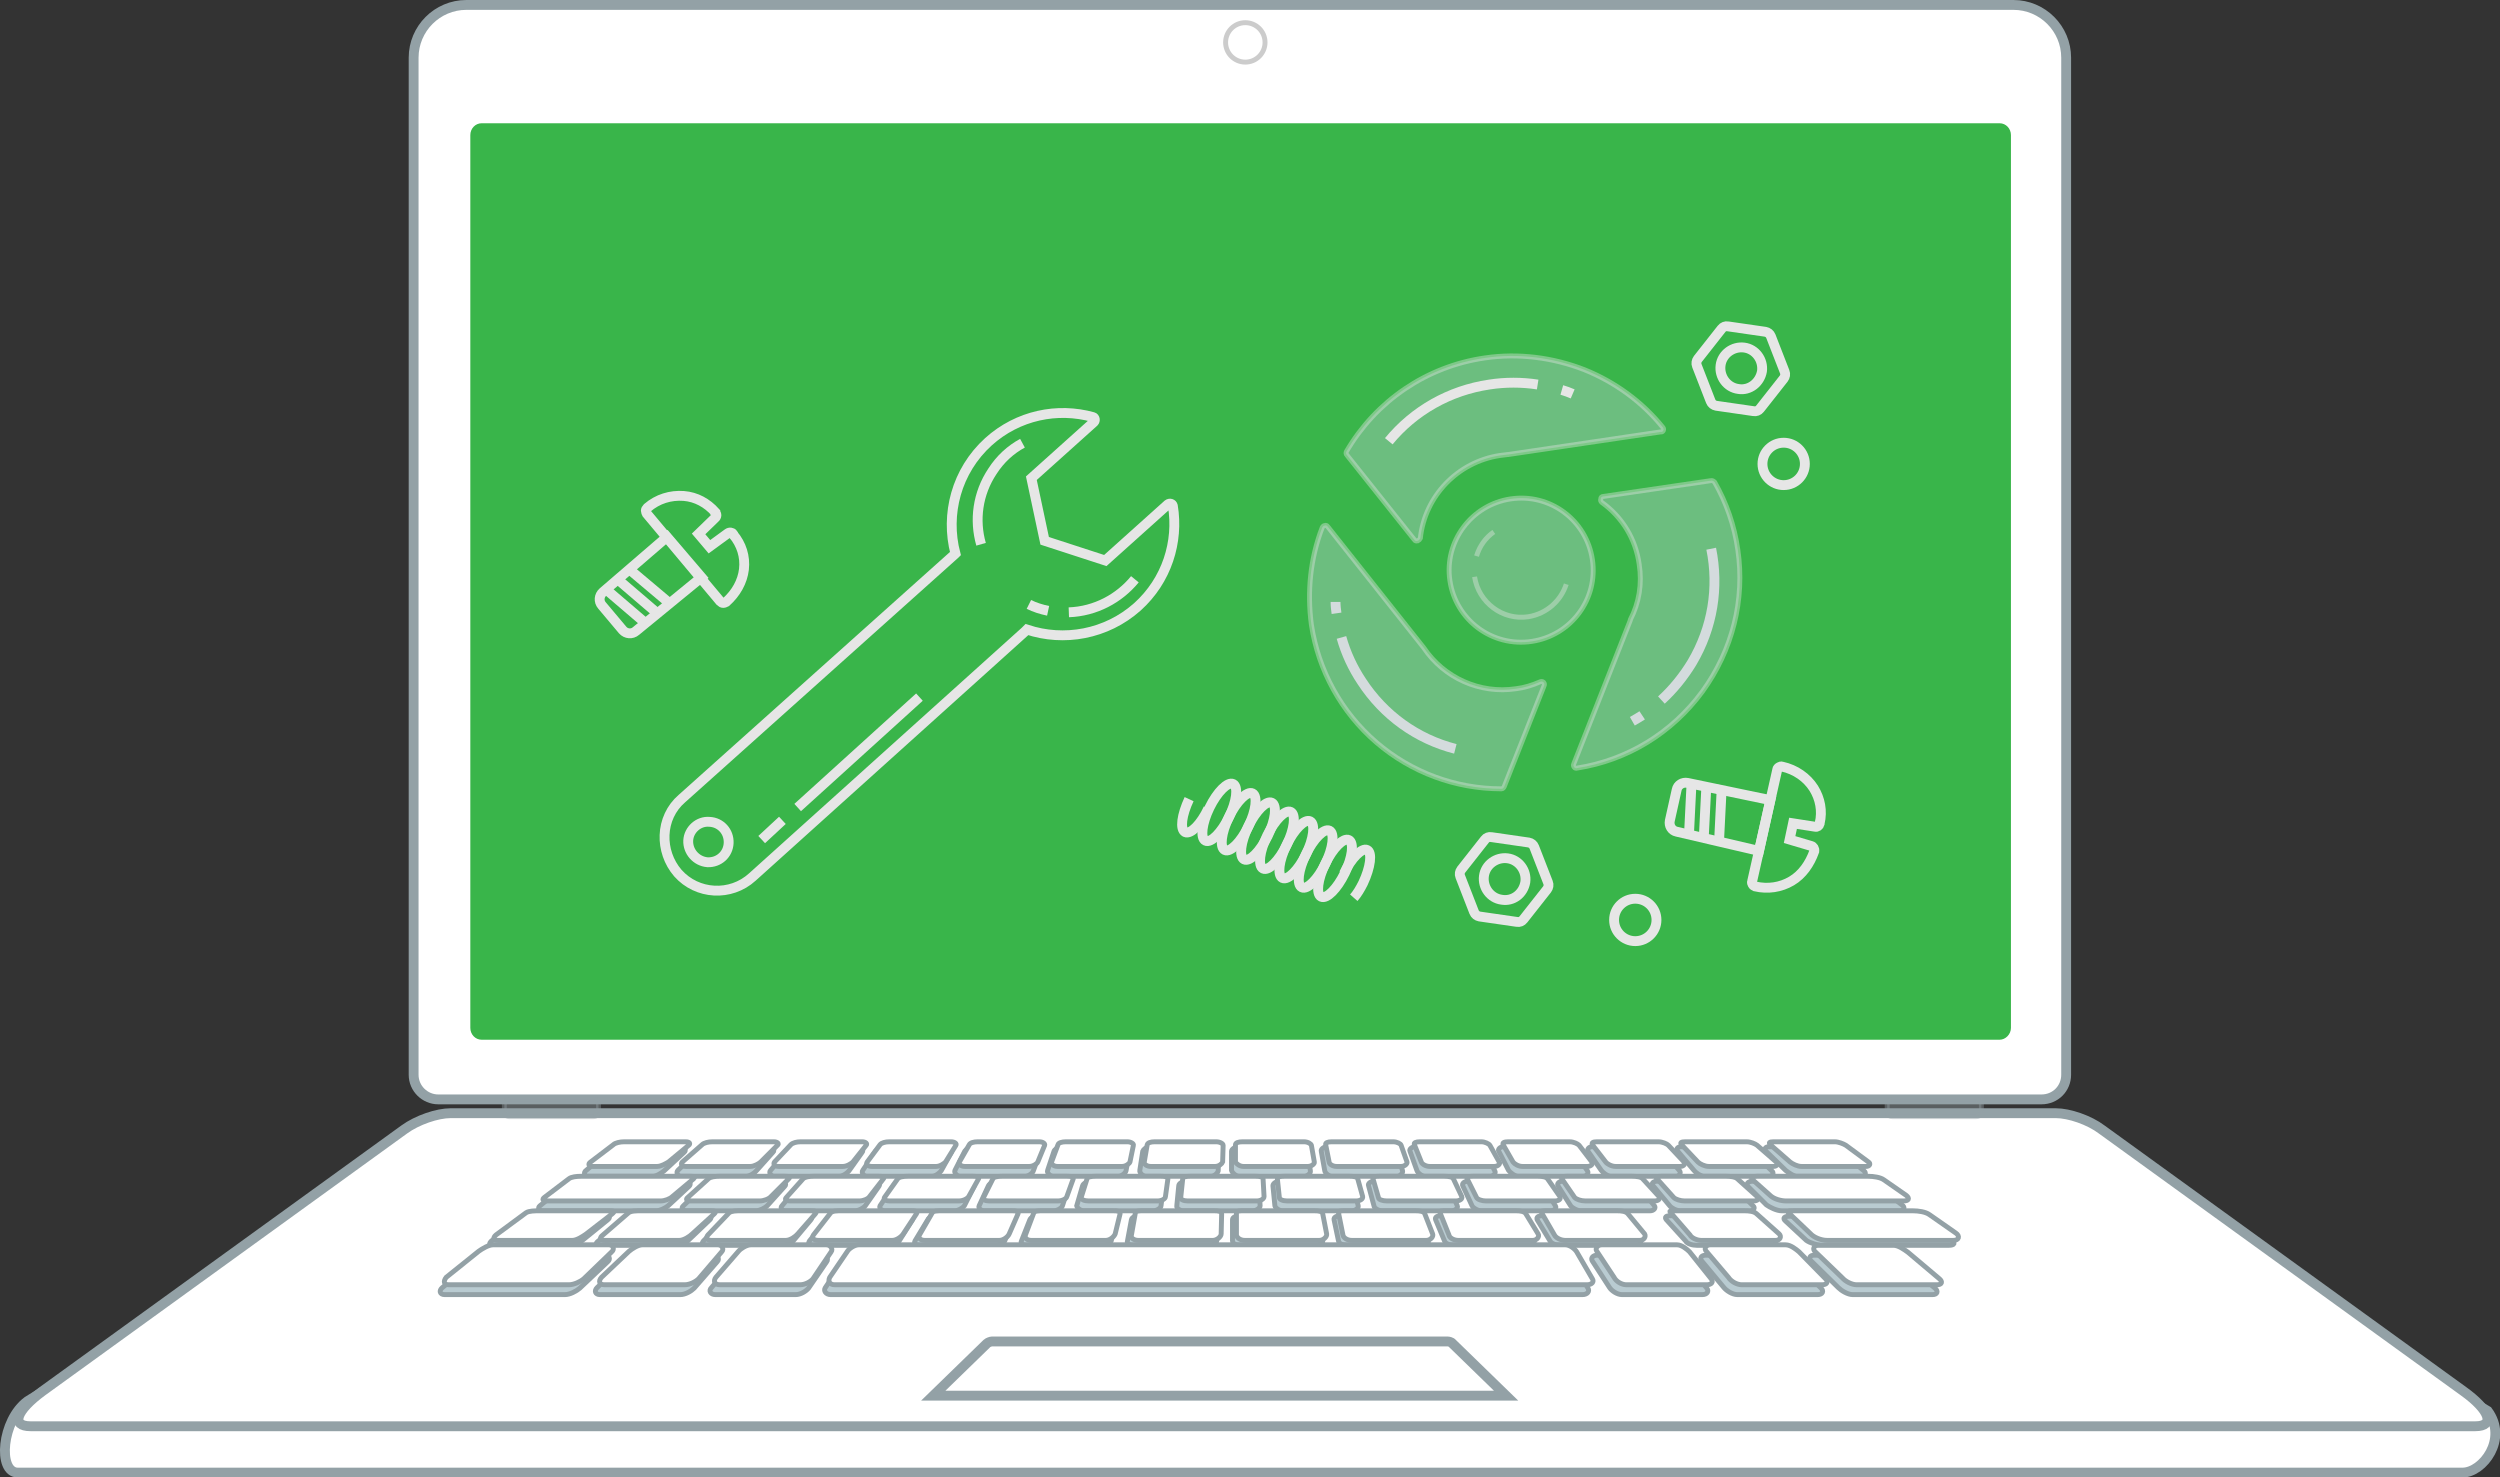 <?xml version="1.0" encoding="utf-8"?>
<!-- Generator: Adobe Illustrator 18.1.1, SVG Export Plug-In . SVG Version: 6.00 Build 0)  -->
<svg version="1.1" id="Слой_1" xmlns="http://www.w3.org/2000/svg" xmlns:xlink="http://www.w3.org/1999/xlink" x="0px" y="0px"
	 viewBox="0 0 507.1 299.6" enable-background="new 0 0 507.1 299.6" xml:space="preserve">
<rect x="0" y="0" width="507.1" height="299.6" fill="#333333" stroke="none"/>
<g>
	<path fill="#FFFFFF" stroke="#93A1A6" stroke-width="2" stroke-miterlimit="10" d="M88.9,223h325.2c2.8,0,5-2.2,5-5V11.7
		c0-5.9-4.8-10.7-10.7-10.7H94.6c-5.9,0-10.7,4.8-10.7,10.7V218C83.9,220.8,86.2,223,88.9,223z"/>
	<path fill="#FFFFFF" stroke="#93A1A6" stroke-width="2" stroke-miterlimit="10" d="M88.8,235.2h325.6c2.7,0,6.8,1.4,9.3,3.3
		l80.9,47.7c4.2,5.7-1,12.5-5.1,12.5H3.6c-4.1,0-3.3-10.6,2-14.5l73.9-45.7C82,236.6,86.1,235.2,88.8,235.2z"/>
	<path fill="#FFFFFF" stroke="#93A1A6" stroke-width="2" stroke-miterlimit="10" d="M91.4,225.8H417c2.7,0,6.8,1.4,9.3,3.3
		l73.4,53.1c5.3,3.8,6.5,7.1,2.4,7.1H6.2c-4.1,0-2.9-3.2,2.4-7.1l73.4-53.1C84.6,227.2,88.7,225.8,91.4,225.8z"/>
	<path fill="#FFFFFF" stroke="#93A1A6" stroke-width="2" stroke-miterlimit="10" d="M189.3,283.1l10.9-10.6c0.2-0.2,0.8-0.4,1-0.4
		h92.4c0.2,0,0.8,0.1,1,0.4l10.9,10.6H189.3z"/>
	<g>
		<path fill="#39B54A" d="M97.7,25h307.9c1.3,0,2.3,1.1,2.3,2.4v181.1c0,1.3-1.1,2.4-2.3,2.4H97.7c-1.3,0-2.3-1.1-2.3-2.4V27.4
			C95.4,26.1,96.4,25,97.7,25z"/>
	</g>
	<g>
		<g>
			<path fill="#B9CBD1" stroke="#93A1A6" stroke-miterlimit="10" d="M119.3,238.6h13.1c0.8,0,1.8-0.7,2.3-1.1l4.1-3.8
				c0.4-0.3,0.2-1.1-0.6-1.1h-12.5c-0.8,0-1.8,0.6-2.2,0.9l-4.6,3.9C118.3,237.8,118.5,238.6,119.3,238.6z"/>
			<path fill="#B9CBD1" stroke="#93A1A6" stroke-miterlimit="10" d="M138.2,238.6h13.1c0.8,0,1.8-0.7,2.1-1.1l3.4-3.8
				c0.4-0.3,0-1.1-0.7-1.1h-12.5c-0.8,0-1.7,0.6-2.1,0.9l-4,3.9C137.1,237.8,137.4,238.6,138.2,238.6z"/>
			<path fill="#B9CBD1" stroke="#93A1A6" stroke-miterlimit="10" d="M157.1,238.6h13.1c0.8,0,1.7-0.7,2-1.1l2.7-3.8
				c0.3-0.3-0.1-1.1-0.8-1.1h-12.5c-0.8,0-1.6,0.6-2,0.9l-3.3,3.9C155.9,237.8,156.3,238.6,157.1,238.6z"/>
			<path fill="#B9CBD1" stroke="#93A1A6" stroke-miterlimit="10" d="M175.9,238.6H189c0.8,0,1.6-0.7,1.9-1.1l2.1-3.8
				c0.2-0.3-0.2-1.1-1-1.1h-12.5c-0.8,0-1.6,0.6-1.9,0.9l-2.6,3.9C174.7,237.8,175.1,238.6,175.9,238.6z"/>
			<path fill="#B9CBD1" stroke="#93A1A6" stroke-miterlimit="10" d="M194.8,238.6h13.1c0.8,0,1.6-0.7,1.7-1.1l1.4-3.8
				c0.1-0.3-0.3-1.1-1.1-1.1h-12.5c-0.8,0-1.5,0.6-1.7,0.9l-2,3.9C193.5,237.8,194,238.6,194.8,238.6z"/>
			<path fill="#B9CBD1" stroke="#93A1A6" stroke-miterlimit="10" d="M213.7,238.6h13.1c0.8,0,1.5-0.7,1.6-1.1l0.7-3.8
				c0.1-0.3-0.5-1.1-1.2-1.1h-12.5c-0.8,0-1.5,0.6-1.6,0.9l-1.3,3.9C212.3,237.8,212.9,238.6,213.7,238.6z"/>
			<path fill="#B9CBD1" stroke="#93A1A6" stroke-miterlimit="10" d="M232.5,238.6h13.1c0.8,0,1.4-0.7,1.5-1.1l0.1-3.8
				c0-0.3-0.6-1.1-1.4-1.1h-12.5c-0.8,0-1.4,0.6-1.5,0.9l-0.6,3.9C231.1,237.8,231.7,238.6,232.5,238.6z"/>
			<path fill="#B9CBD1" stroke="#93A1A6" stroke-miterlimit="10" d="M251.4,238.6h13.1c0.8,0,1.4-0.7,1.3-1.1l-0.6-3.8
				c-0.1-0.3-0.7-1.1-1.5-1.1h-12.5c-0.8,0-1.4,0.6-1.4,0.9l0,3.9C249.9,237.8,250.6,238.6,251.4,238.6z"/>
			<path fill="#B9CBD1" stroke="#93A1A6" stroke-miterlimit="10" d="M270.2,238.6h13.1c0.8,0,1.3-0.7,1.2-1.1l-1.2-3.8
				c-0.1-0.3-0.8-1.1-1.6-1.1h-12.5c-0.8,0-1.3,0.6-1.2,0.9l0.7,3.9C268.7,237.8,269.4,238.6,270.2,238.6z"/>
			<path fill="#B9CBD1" stroke="#93A1A6" stroke-miterlimit="10" d="M289.1,238.6h13.1c0.8,0,1.3-0.7,1-1.1l-1.9-3.8
				c-0.2-0.3-1-1.1-1.7-1.1h-12.5c-0.8,0-1.3,0.6-1.1,0.9l1.4,3.9C287.5,237.8,288.3,238.6,289.1,238.6z"/>
			<path fill="#B9CBD1" stroke="#93A1A6" stroke-miterlimit="10" d="M308,238.6h13.1c0.8,0,1.2-0.7,0.9-1.1l-2.6-3.8
				c-0.3-0.3-1.1-1.1-1.9-1.1h-12.5c-0.8,0-1.2,0.6-1,0.9l2,3.9C306.3,237.8,307.2,238.6,308,238.6z"/>
			<path fill="#B9CBD1" stroke="#93A1A6" stroke-miterlimit="10" d="M326.8,238.6h13.1c0.8,0,1.1-0.7,0.8-1.1l-3.2-3.8
				c-0.3-0.3-1.2-1.1-2-1.1H323c-0.8,0-1.1,0.6-0.9,0.9l2.7,3.9C325.1,237.8,326,238.6,326.8,238.6z"/>
			<path fill="#B9CBD1" stroke="#93A1A6" stroke-miterlimit="10" d="M345.7,238.6h13.1c0.8,0,1.1-0.7,0.6-1.1l-3.9-3.8
				c-0.4-0.3-1.3-1.1-2.1-1.1H341c-0.8,0-1.1,0.6-0.7,0.9l3.3,3.9C343.9,237.8,344.9,238.6,345.7,238.6z"/>
			<path fill="#B9CBD1" stroke="#93A1A6" stroke-miterlimit="10" d="M364.5,238.6h13.1c0.8,0,1-0.7,0.5-1.1l-4.6-3.8
				c-0.5-0.3-1.5-1.1-2.2-1.1h-12.5c-0.8,0-1,0.6-0.6,0.9l4,3.9C362.7,237.8,363.8,238.6,364.5,238.6z"/>
			<path fill="#B9CBD1" stroke="#93A1A6" stroke-miterlimit="10" d="M110.1,245.6h23c0.8,0,1.9-0.6,2.4-1l4.3-4c0.4-0.4,0.2-1-0.6-1
				h-22.3c-0.8,0-1.9,0.5-2.4,0.9l-5,4.1C109,245,109.3,245.6,110.1,245.6z"/>
			<path fill="#B9CBD1" stroke="#93A1A6" stroke-miterlimit="10" d="M139.3,245.6h14c0.8,0,1.9-0.6,2.3-1l3.6-4c0.4-0.4,0-1-0.8-1
				H145c-0.8,0-1.8,0.5-2.2,0.9l-4.2,4.1C138.1,245,138.4,245.6,139.3,245.6z"/>
			<path fill="#B9CBD1" stroke="#93A1A6" stroke-miterlimit="10" d="M159.4,245.6h14c0.8,0,1.8-0.6,2.1-1l2.8-4c0.3-0.4-0.1-1-0.9-1
				h-13.3c-0.8,0-1.7,0.5-2.1,0.9l-3.4,4.1C158.2,245,158.6,245.6,159.4,245.6z"/>
			<path fill="#B9CBD1" stroke="#93A1A6" stroke-miterlimit="10" d="M179.6,245.6h14c0.8,0,1.7-0.6,2-1l2-4c0.2-0.4-0.3-1-1.1-1
				h-13.3c-0.8,0-1.7,0.5-2,0.9l-2.7,4.1C178.3,245,178.7,245.6,179.6,245.6z"/>
			<path fill="#B9CBD1" stroke="#93A1A6" stroke-miterlimit="10" d="M199.7,245.6h14c0.8,0,1.7-0.6,1.8-1l1.3-4c0.1-0.4-0.4-1-1.2-1
				h-13.3c-0.8,0-1.6,0.5-1.8,0.9l-1.9,4.1C198.4,245,198.9,245.6,199.7,245.6z"/>
			<path fill="#B9CBD1" stroke="#93A1A6" stroke-miterlimit="10" d="M219.9,245.6h14c0.8,0,1.6-0.6,1.6-1l0.5-4c0.1-0.4-0.6-1-1.4-1
				h-13.3c-0.8,0-1.6,0.5-1.7,0.9l-1.2,4.1C218.5,245,219.1,245.6,219.9,245.6z"/>
			<path fill="#B9CBD1" stroke="#93A1A6" stroke-miterlimit="10" d="M240.1,245.6h14c0.8,0,1.5-0.6,1.5-1l-0.2-4c0-0.4-0.7-1-1.5-1
				h-13.3c-0.8,0-1.5,0.5-1.5,0.9l-0.4,4.1C238.6,245,239.2,245.6,240.1,245.6z"/>
			<path fill="#B9CBD1" stroke="#93A1A6" stroke-miterlimit="10" d="M260.2,245.6h14c0.8,0,1.4-0.6,1.3-1l-1-4c-0.1-0.4-0.8-1-1.6-1
				h-13.3c-0.8,0-1.4,0.5-1.4,0.9l0.4,4.1C258.7,245,259.4,245.6,260.2,245.6z"/>
			<path fill="#B9CBD1" stroke="#93A1A6" stroke-miterlimit="10" d="M280.4,245.6h14c0.8,0,1.4-0.6,1.2-1l-1.7-4c-0.2-0.4-1-1-1.8-1
				h-13.3c-0.8,0-1.4,0.5-1.2,0.9l1.1,4.1C278.7,245,279.5,245.6,280.4,245.6z"/>
			<path fill="#B9CBD1" stroke="#93A1A6" stroke-miterlimit="10" d="M300.5,245.6h14c0.8,0,1.3-0.6,1-1l-2.5-4c-0.3-0.4-1.1-1-1.9-1
				h-13.3c-0.8,0-1.3,0.5-1.1,0.9l1.9,4.1C298.8,245,299.7,245.6,300.5,245.6z"/>
			<path fill="#B9CBD1" stroke="#93A1A6" stroke-miterlimit="10" d="M320.7,245.6h14c0.8,0,1.2-0.6,0.9-1l-3.3-4
				c-0.3-0.4-1.3-1-2.1-1H317c-0.8,0-1.2,0.5-1,0.9l2.6,4.1C318.9,245,319.9,245.6,320.7,245.6z"/>
			<path fill="#B9CBD1" stroke="#93A1A6" stroke-miterlimit="10" d="M340.9,245.6h14c0.8,0,1.2-0.6,0.7-1l-4-4c-0.4-0.4-1.4-1-2.2-1
				h-13.3c-0.8,0-1.2,0.5-0.8,0.9l3.4,4.1C339,245,340,245.6,340.9,245.6z"/>
			<path fill="#B9CBD1" stroke="#93A1A6" stroke-miterlimit="10" d="M361.4,245.6h23.8c1.1,0,1.3-0.7,0.6-1.2l-4.6-3.6
				c-0.7-0.5-2.1-1.2-3.1-1.2h-22.6c-1,0-1.4,0.6-0.9,1.1l3.7,3.7C359,244.9,360.4,245.6,361.4,245.6z"/>
			<path fill="#B9CBD1" stroke="#93A1A6" stroke-miterlimit="10" d="M369.7,252.6h25.6c1.2,0,1.4-0.5,0.5-1.1l-5.3-3.8
				c-0.8-0.6-2.3-1-3.4-1H363c-1.1,0-1.5,0.4-0.8,1l4.2,3.9C367.1,252.1,368.6,252.6,369.7,252.6z"/>
			<path fill="#B9CBD1" stroke="#93A1A6" stroke-miterlimit="10" d="M100.1,252.6h15.1c0.9,0,2.1-0.4,2.8-0.9l5.3-4.3
				c0.6-0.5,0.3-0.8-0.6-0.8h-14.2c-0.9,0-2.1,0.3-2.7,0.8l-6.1,4.3C99.1,252.3,99.2,252.6,100.1,252.6z"/>
			<path fill="#B9CBD1" stroke="#93A1A6" stroke-miterlimit="10" d="M121.8,252.6h15.1c0.9,0,2.1-0.4,2.6-0.9l4.5-4.3
				c0.5-0.5,0.1-0.8-0.7-0.8h-14.2c-0.9,0-2,0.3-2.5,0.8l-5.2,4.3C120.6,252.3,120.9,252.6,121.8,252.6z"/>
			<path fill="#B9CBD1" stroke="#93A1A6" stroke-miterlimit="10" d="M143.4,252.6h15.1c0.9,0,2-0.4,2.4-0.9l3.6-4.3
				c0.4-0.5,0-0.8-0.9-0.8h-14.2c-0.9,0-1.9,0.3-2.4,0.8l-4.3,4.3C142.2,252.3,142.5,252.6,143.4,252.6z"/>
			<path fill="#B9CBD1" stroke="#93A1A6" stroke-miterlimit="10" d="M165.1,252.6h15.1c0.9,0,1.9-0.4,2.2-0.9l2.7-4.3
				c0.3-0.5-0.2-0.8-1-0.8h-14.2c-0.9,0-1.8,0.3-2.2,0.8l-3.5,4.3C163.8,252.3,164.2,252.6,165.1,252.6z"/>
			<path fill="#B9CBD1" stroke="#93A1A6" stroke-miterlimit="10" d="M186.7,252.6h15.1c0.9,0,1.8-0.4,2-0.9l1.8-4.3
				c0.2-0.5-0.4-0.8-1.2-0.8h-14.2c-0.9,0-1.8,0.3-2,0.8l-2.6,4.3C185.3,252.3,185.8,252.6,186.7,252.6z"/>
			<path fill="#B9CBD1" stroke="#93A1A6" stroke-miterlimit="10" d="M208.4,252.6h15.1c0.9,0,1.7-0.4,1.9-0.9l1-4.3
				c0.1-0.5-0.5-0.8-1.4-0.8h-14.2c-0.9,0-1.7,0.3-1.9,0.8l-1.7,4.3C206.9,252.3,207.5,252.6,208.4,252.6z"/>
			<path fill="#B9CBD1" stroke="#93A1A6" stroke-miterlimit="10" d="M230,252.6h15.1c0.9,0,1.7-0.4,1.7-0.9l0.1-4.3
				c0-0.5-0.7-0.8-1.5-0.8h-14.2c-0.9,0-1.6,0.3-1.7,0.8l-0.8,4.3C228.5,252.3,229.1,252.6,230,252.6z"/>
			<path fill="#B9CBD1" stroke="#93A1A6" stroke-miterlimit="10" d="M251.7,252.6h15.1c0.9,0,1.6-0.4,1.5-0.9l-0.8-4.3
				c-0.1-0.5-0.8-0.8-1.7-0.8h-14.2c-0.9,0-1.6,0.3-1.6,0.8l0,4.3C250,252.3,250.8,252.6,251.7,252.6z"/>
			<path fill="#B9CBD1" stroke="#93A1A6" stroke-miterlimit="10" d="M273.3,252.6h15.1c0.9,0,1.5-0.4,1.3-0.9l-1.6-4.3
				c-0.2-0.5-1-0.8-1.9-0.8H272c-0.9,0-1.5,0.3-1.4,0.8l0.9,4.3C271.6,252.3,272.4,252.6,273.3,252.6z"/>
			<path fill="#B9CBD1" stroke="#93A1A6" stroke-miterlimit="10" d="M295,252.6H310c0.9,0,1.4-0.4,1.1-0.9l-2.5-4.3
				c-0.3-0.5-1.2-0.8-2-0.8h-14.2c-0.9,0-1.4,0.3-1.2,0.8l1.8,4.3C293.2,252.3,294.1,252.6,295,252.6z"/>
			<path fill="#B9CBD1" stroke="#93A1A6" stroke-miterlimit="10" d="M316.6,252.6h15.1c0.9,0,1.3-0.4,1-0.9l-3.4-4.3
				c-0.4-0.5-1.3-0.8-2.2-0.8h-14.2c-0.9,0-1.3,0.3-1.1,0.8l2.6,4.3C314.7,252.3,315.7,252.6,316.6,252.6z"/>
			<path fill="#B9CBD1" stroke="#93A1A6" stroke-miterlimit="10" d="M344.2,252.6h15.1c0.9,0,1.2-0.4,0.7-0.9l-4.6-4.3
				c-0.5-0.5-1.6-0.8-2.4-0.8h-14.2c-0.9,0-1.2,0.3-0.8,0.8l3.9,4.3C342.2,252.3,343.3,252.6,344.2,252.6z"/>
			<path fill="#B9CBD1" stroke="#93A1A6" stroke-miterlimit="10" d="M90.2,262.6h24.4c1,0,2.3-0.7,3-1.3l5.7-5.4
				c0.6-0.5,0.3-1.3-0.6-1.3H99.2c-0.9,0-2.2,0.6-2.9,1.2l-6.6,5.4C89,261.8,89.2,262.6,90.2,262.6z"/>
			<path fill="#B9CBD1" stroke="#93A1A6" stroke-miterlimit="10" d="M121.7,262.6H138c1,0,2.2-0.7,2.8-1.3l4.7-5.4
				c0.5-0.5,0.1-1.3-0.8-1.3h-15.3c-0.9,0-2.1,0.6-2.7,1.2l-5.6,5.4C120.5,261.8,120.7,262.6,121.7,262.6z"/>
			<path fill="#B9CBD1" stroke="#93A1A6" stroke-miterlimit="10" d="M145.1,262.6h16.3c1,0,2.1-0.7,2.6-1.3l3.7-5.4
				c0.4-0.5-0.1-1.3-1-1.3h-15.3c-0.9,0-2.1,0.6-2.5,1.2l-4.6,5.4C143.7,261.8,144.1,262.6,145.1,262.6z"/>
			<path fill="#B9CBD1" stroke="#93A1A6" stroke-miterlimit="10" d="M168.5,262.6H321c1,0,1.5-0.7,1.1-1.3l-3.2-5.4
				c-0.3-0.5-1.3-1.3-2.3-1.3H173.3c-0.9,0-2,0.6-2.3,1.2l-3.6,5.4C167,261.8,167.5,262.6,168.5,262.6z"/>
			<path fill="#B9CBD1" stroke="#93A1A6" stroke-miterlimit="10" d="M329,262.6h16.3c1,0,1.4-0.7,0.9-1.3l-4.4-5.4
				c-0.5-0.5-1.6-1.3-2.5-1.3H324c-0.9,0-1.4,0.6-1,1.2l3.5,5.4C326.9,261.8,328,262.6,329,262.6z"/>
			<path fill="#B9CBD1" stroke="#93A1A6" stroke-miterlimit="10" d="M352.4,262.6h16.3c1,0,1.3-0.7,0.7-1.3l-5.4-5.4
				c-0.6-0.5-1.7-1.3-2.7-1.3H346c-0.9,0-1.3,0.6-0.8,1.2l4.5,5.4C350.2,261.8,351.4,262.6,352.4,262.6z"/>
			<path fill="#B9CBD1" stroke="#93A1A6" stroke-miterlimit="10" d="M375.8,262.6H392c1,0,1.2-0.7,0.5-1.3l-6.4-5.4
				c-0.7-0.5-1.9-1.3-2.9-1.3H368c-0.9,0-1.2,0.6-0.6,1.2l5.5,5.4C373.5,261.8,374.8,262.6,375.8,262.6z"/>
		</g>
		<g>
			<path fill="#FFFFFF" stroke="#93A1A6" stroke-miterlimit="10" d="M120.2,236.6h13.1c0.8,0,1.8-0.6,2.3-0.9l4.1-3.4
				c0.4-0.3,0.2-0.7-0.6-0.7h-12.5c-0.8,0-1.8,0.2-2.2,0.6l-4.6,3.5C119.2,236.1,119.4,236.6,120.2,236.6z"/>
			<path fill="#FFFFFF" stroke="#93A1A6" stroke-miterlimit="10" d="M139.1,236.6h13.1c0.8,0,1.8-0.6,2.1-0.9l3.4-3.4
				c0.4-0.3,0-0.7-0.7-0.7h-12.5c-0.8,0-1.7,0.2-2.1,0.6l-4,3.5C138,236.1,138.3,236.6,139.1,236.6z"/>
			<path fill="#FFFFFF" stroke="#93A1A6" stroke-miterlimit="10" d="M157.9,236.6h13.1c0.8,0,1.7-0.6,2-0.9l2.7-3.4
				c0.3-0.3-0.1-0.7-0.8-0.7h-12.5c-0.8,0-1.6,0.2-2,0.6l-3.3,3.5C156.8,236.1,157.1,236.6,157.9,236.6z"/>
			<path fill="#FFFFFF" stroke="#93A1A6" stroke-miterlimit="10" d="M176.8,236.6h13.1c0.8,0,1.6-0.6,1.9-0.9l2.1-3.4
				c0.2-0.3-0.2-0.7-1-0.7h-12.5c-0.8,0-1.6,0.2-1.9,0.6l-2.6,3.5C175.6,236.1,176,236.6,176.8,236.6z"/>
			<path fill="#FFFFFF" stroke="#93A1A6" stroke-miterlimit="10" d="M195.7,236.6h13.1c0.8,0,1.6-0.6,1.7-0.9l1.4-3.4
				c0.1-0.3-0.3-0.7-1.1-0.7h-12.5c-0.8,0-1.5,0.2-1.7,0.6l-2,3.5C194.4,236.1,194.9,236.6,195.7,236.6z"/>
			<path fill="#FFFFFF" stroke="#93A1A6" stroke-miterlimit="10" d="M214.5,236.6h13.1c0.8,0,1.5-0.6,1.6-0.9l0.7-3.4
				c0.1-0.3-0.5-0.7-1.2-0.7h-12.5c-0.8,0-1.5,0.2-1.6,0.6l-1.3,3.5C213.2,236.1,213.7,236.6,214.5,236.6z"/>
			<path fill="#FFFFFF" stroke="#93A1A6" stroke-miterlimit="10" d="M233.4,236.6h13.1c0.8,0,1.4-0.6,1.5-0.9l0.1-3.4
				c0-0.3-0.6-0.7-1.4-0.7h-12.5c-0.8,0-1.4,0.2-1.5,0.6l-0.6,3.5C232,236.1,232.6,236.6,233.4,236.6z"/>
			<path fill="#FFFFFF" stroke="#93A1A6" stroke-miterlimit="10" d="M252.2,236.6h13.1c0.8,0,1.4-0.6,1.3-0.9l-0.6-3.4
				c-0.1-0.3-0.7-0.7-1.5-0.7h-12.5c-0.8,0-1.4,0.2-1.4,0.6l0,3.5C250.8,236.1,251.5,236.6,252.2,236.6z"/>
			<path fill="#FFFFFF" stroke="#93A1A6" stroke-miterlimit="10" d="M271.1,236.6h13.1c0.8,0,1.3-0.6,1.2-0.9l-1.2-3.4
				c-0.1-0.3-0.8-0.7-1.6-0.7h-12.5c-0.8,0-1.3,0.2-1.2,0.6l0.7,3.5C269.6,236.1,270.3,236.6,271.1,236.6z"/>
			<path fill="#FFFFFF" stroke="#93A1A6" stroke-miterlimit="10" d="M290,236.6h13.1c0.8,0,1.3-0.6,1-0.9l-1.9-3.4
				c-0.2-0.3-1-0.7-1.7-0.7H288c-0.8,0-1.3,0.2-1.1,0.6l1.4,3.5C288.4,236.1,289.2,236.6,290,236.6z"/>
			<path fill="#FFFFFF" stroke="#93A1A6" stroke-miterlimit="10" d="M308.8,236.6H322c0.8,0,1.2-0.6,0.9-0.9l-2.6-3.4
				c-0.3-0.3-1.1-0.7-1.9-0.7h-12.5c-0.8,0-1.2,0.2-1,0.6l2,3.5C307.2,236.1,308,236.6,308.8,236.6z"/>
			<path fill="#FFFFFF" stroke="#93A1A6" stroke-miterlimit="10" d="M327.7,236.6h13.1c0.8,0,1.1-0.6,0.8-0.9l-3.2-3.4
				c-0.3-0.3-1.2-0.7-2-0.7h-12.5c-0.8,0-1.1,0.2-0.9,0.6l2.7,3.5C326,236.1,326.9,236.6,327.7,236.6z"/>
			<path fill="#FFFFFF" stroke="#93A1A6" stroke-miterlimit="10" d="M346.6,236.6h13.1c0.8,0,1.1-0.6,0.6-0.9l-3.9-3.4
				c-0.4-0.3-1.3-0.7-2.1-0.7h-12.5c-0.8,0-1.1,0.2-0.7,0.6l3.3,3.5C344.8,236.1,345.8,236.6,346.6,236.6z"/>
			<path fill="#FFFFFF" stroke="#93A1A6" stroke-miterlimit="10" d="M365.4,236.6h13.1c0.8,0,1-0.6,0.5-0.9l-4.6-3.4
				c-0.5-0.3-1.5-0.7-2.2-0.7h-12.5c-0.8,0-1,0.2-0.6,0.6l4,3.5C363.6,236.1,364.6,236.6,365.4,236.6z"/>
			<path fill="#FFFFFF" stroke="#93A1A6" stroke-miterlimit="10" d="M111,243.6h23c0.8,0,1.9-0.4,2.4-0.9l4.3-3.6
				c0.4-0.4,0.2-0.5-0.6-0.5h-22.3c-0.8,0-1.9,0.1-2.4,0.5l-5,3.8C109.9,243.3,110.1,243.6,111,243.6z"/>
			<path fill="#FFFFFF" stroke="#93A1A6" stroke-miterlimit="10" d="M140.1,243.6h14c0.8,0,1.9-0.4,2.3-0.9l3.6-3.6
				c0.4-0.4,0-0.5-0.8-0.5h-13.3c-0.8,0-1.8,0.1-2.2,0.5l-4.2,3.8C139,243.3,139.3,243.6,140.1,243.6z"/>
			<path fill="#FFFFFF" stroke="#93A1A6" stroke-miterlimit="10" d="M160.3,243.6h14c0.8,0,1.8-0.4,2.1-0.9l2.8-3.6
				c0.3-0.4-0.1-0.5-0.9-0.5H165c-0.8,0-1.7,0.1-2.1,0.5l-3.4,3.8C159.1,243.3,159.4,243.6,160.3,243.6z"/>
			<path fill="#FFFFFF" stroke="#93A1A6" stroke-miterlimit="10" d="M180.5,243.6h14c0.8,0,1.7-0.4,2-0.9l2-3.6
				c0.2-0.4-0.3-0.5-1.1-0.5h-13.3c-0.8,0-1.7,0.1-2,0.5l-2.7,3.8C179.2,243.3,179.6,243.6,180.5,243.6z"/>
			<path fill="#FFFFFF" stroke="#93A1A6" stroke-miterlimit="10" d="M200.6,243.6h14c0.8,0,1.7-0.4,1.8-0.9l1.3-3.6
				c0.1-0.4-0.4-0.5-1.2-0.5h-13.3c-0.8,0-1.6,0.1-1.8,0.5l-1.9,3.8C199.3,243.3,199.8,243.6,200.6,243.6z"/>
			<path fill="#FFFFFF" stroke="#93A1A6" stroke-miterlimit="10" d="M220.8,243.6h14c0.8,0,1.6-0.4,1.6-0.9l0.5-3.6
				c0.1-0.4-0.6-0.5-1.4-0.5h-13.3c-0.8,0-1.6,0.1-1.7,0.5l-1.2,3.8C219.3,243.3,219.9,243.6,220.8,243.6z"/>
			<path fill="#FFFFFF" stroke="#93A1A6" stroke-miterlimit="10" d="M240.9,243.6h14c0.8,0,1.5-0.4,1.5-0.9l-0.2-3.6
				c0-0.4-0.7-0.5-1.5-0.5h-13.3c-0.8,0-1.5,0.1-1.5,0.5l-0.4,3.8C239.4,243.3,240.1,243.6,240.9,243.6z"/>
			<path fill="#FFFFFF" stroke="#93A1A6" stroke-miterlimit="10" d="M261.1,243.6h14c0.8,0,1.4-0.4,1.3-0.9l-1-3.6
				c-0.1-0.4-0.8-0.5-1.6-0.5h-13.3c-0.8,0-1.4,0.1-1.4,0.5l0.4,3.8C259.5,243.3,260.2,243.6,261.1,243.6z"/>
			<path fill="#FFFFFF" stroke="#93A1A6" stroke-miterlimit="10" d="M281.3,243.6h14c0.8,0,1.4-0.4,1.2-0.9l-1.7-3.6
				c-0.2-0.4-1-0.5-1.8-0.5h-13.3c-0.8,0-1.4,0.1-1.2,0.5l1.1,3.8C279.6,243.3,280.4,243.6,281.3,243.6z"/>
			<path fill="#FFFFFF" stroke="#93A1A6" stroke-miterlimit="10" d="M301.4,243.6h14c0.8,0,1.3-0.4,1-0.9l-2.5-3.6
				c-0.3-0.4-1.1-0.5-1.9-0.5h-13.3c-0.8,0-1.3,0.1-1.1,0.5l1.9,3.8C299.7,243.3,300.6,243.6,301.4,243.6z"/>
			<path fill="#FFFFFF" stroke="#93A1A6" stroke-miterlimit="10" d="M321.6,243.6h14c0.8,0,1.2-0.4,0.9-0.9l-3.3-3.6
				c-0.3-0.4-1.3-0.5-2.1-0.5h-13.3c-0.8,0-1.2,0.1-1,0.5l2.6,3.8C319.8,243.3,320.7,243.6,321.6,243.6z"/>
			<path fill="#FFFFFF" stroke="#93A1A6" stroke-miterlimit="10" d="M341.7,243.6h14c0.8,0,1.2-0.4,0.7-0.9l-4-3.6
				c-0.4-0.4-1.4-0.5-2.2-0.5h-13.3c-0.8,0-1.2,0.1-0.8,0.5l3.4,3.8C339.9,243.3,340.9,243.6,341.7,243.6z"/>
			<path fill="#FFFFFF" stroke="#93A1A6" stroke-miterlimit="10" d="M362.3,243.6h23.8c1.1,0,1.3-0.5,0.6-1.1l-4.6-3.2
				c-0.7-0.5-2.1-0.7-3.1-0.7h-22.6c-1,0-1.4,0.2-0.9,0.7l3.7,3.3C359.9,243.2,361.2,243.6,362.3,243.6z"/>
			<path fill="#FFFFFF" stroke="#93A1A6" stroke-miterlimit="10" d="M370.6,251.6h25.6c1.2,0,1.4-0.9,0.5-1.5l-5.3-3.7
				c-0.8-0.6-2.3-0.8-3.4-0.8h-24.2c-1.1,0-1.5,0.1-0.8,0.6l4.2,4C367.9,251,369.4,251.6,370.6,251.6z"/>
			<path fill="#FFFFFF" stroke="#93A1A6" stroke-miterlimit="10" d="M101,251.6h15.1c0.9,0,2.1-0.8,2.8-1.3l5.3-4.1
				c0.6-0.5,0.3-0.6-0.6-0.6h-14.2c-0.9,0-2.1,0-2.7,0.4l-6.1,4.5C99.9,251.1,100.1,251.6,101,251.6z"/>
			<path fill="#FFFFFF" stroke="#93A1A6" stroke-miterlimit="10" d="M122.7,251.6h15.1c0.9,0,2.1-0.8,2.6-1.3l4.5-4.1
				c0.5-0.5,0.1-0.6-0.7-0.6h-14.2c-0.9,0-2,0-2.5,0.4l-5.2,4.5C121.5,251.1,121.7,251.6,122.7,251.6z"/>
			<path fill="#FFFFFF" stroke="#93A1A6" stroke-miterlimit="10" d="M144.3,251.6h15.1c0.9,0,2-0.8,2.4-1.3l3.6-4.1
				c0.4-0.5,0-0.6-0.9-0.6h-14.2c-0.9,0-1.9,0-2.4,0.4l-4.3,4.5C143.1,251.1,143.4,251.6,144.3,251.6z"/>
			<path fill="#FFFFFF" stroke="#93A1A6" stroke-miterlimit="10" d="M166,251.6H181c0.9,0,1.9-0.8,2.2-1.3l2.7-4.1
				c0.3-0.5-0.2-0.6-1-0.6h-14.2c-0.9,0-1.8,0-2.2,0.4l-3.5,4.5C164.6,251.1,165,251.6,166,251.6z"/>
			<path fill="#FFFFFF" stroke="#93A1A6" stroke-miterlimit="10" d="M187.6,251.6h15.1c0.9,0,1.8-0.8,2-1.3l1.8-4.1
				c0.2-0.5-0.4-0.6-1.2-0.6h-14.2c-0.9,0-1.8,0-2,0.4l-2.6,4.5C186.2,251.1,186.7,251.6,187.6,251.6z"/>
			<path fill="#FFFFFF" stroke="#93A1A6" stroke-miterlimit="10" d="M209.2,251.6h15.1c0.9,0,1.7-0.8,1.9-1.3l1-4.1
				c0.1-0.5-0.5-0.6-1.4-0.6h-14.2c-0.9,0-1.7,0-1.9,0.4l-1.7,4.5C207.8,251.1,208.3,251.6,209.2,251.6z"/>
			<path fill="#FFFFFF" stroke="#93A1A6" stroke-miterlimit="10" d="M230.9,251.6H246c0.9,0,1.7-0.8,1.7-1.3l0.1-4.1
				c0-0.5-0.7-0.6-1.5-0.6H232c-0.9,0-1.6,0-1.7,0.4l-0.8,4.5C229.3,251.1,230,251.6,230.9,251.6z"/>
			<path fill="#FFFFFF" stroke="#93A1A6" stroke-miterlimit="10" d="M252.5,251.6h15.1c0.9,0,1.6-0.8,1.5-1.3l-0.8-4.1
				c-0.1-0.5-0.8-0.6-1.7-0.6h-14.2c-0.9,0-1.6,0-1.6,0.4l0,4.5C250.9,251.1,251.6,251.6,252.5,251.6z"/>
			<path fill="#FFFFFF" stroke="#93A1A6" stroke-miterlimit="10" d="M274.2,251.6h15.1c0.9,0,1.5-0.8,1.3-1.3l-1.6-4.1
				c-0.2-0.5-1-0.6-1.9-0.6h-14.2c-0.9,0-1.5,0-1.4,0.4l0.9,4.5C272.5,251.1,273.3,251.6,274.2,251.6z"/>
			<path fill="#FFFFFF" stroke="#93A1A6" stroke-miterlimit="10" d="M295.8,251.6h15.1c0.9,0,1.4-0.8,1.1-1.3l-2.5-4.1
				c-0.3-0.5-1.2-0.6-2-0.6h-14.2c-0.9,0-1.4,0-1.2,0.4l1.8,4.5C294,251.1,294.9,251.6,295.8,251.6z"/>
			<path fill="#FFFFFF" stroke="#93A1A6" stroke-miterlimit="10" d="M317.5,251.6h15.1c0.9,0,1.3-0.8,1-1.3l-3.4-4.1
				c-0.4-0.5-1.3-0.6-2.2-0.6h-14.2c-0.9,0-1.3,0-1.1,0.4l2.6,4.5C315.6,251.1,316.6,251.6,317.5,251.6z"/>
			<path fill="#FFFFFF" stroke="#93A1A6" stroke-miterlimit="10" d="M345.1,251.6h15.1c0.9,0,1.2-0.8,0.7-1.3l-4.6-4.1
				c-0.5-0.5-1.6-0.6-2.4-0.6h-14.2c-0.9,0-1.2,0-0.8,0.4l3.9,4.5C343.1,251.1,344.2,251.6,345.1,251.6z"/>
			<path fill="#FFFFFF" stroke="#93A1A6" stroke-miterlimit="10" d="M91,260.6h24.4c1,0,2.3-0.6,3-1.2l5.7-5.5
				c0.6-0.5,0.3-1.4-0.6-1.4h-23.5c-0.9,0-2.2,0.8-2.9,1.3l-6.6,5.3C89.9,259.9,90,260.6,91,260.6z"/>
			<path fill="#FFFFFF" stroke="#93A1A6" stroke-miterlimit="10" d="M122.6,260.6h16.3c1,0,2.2-0.6,2.8-1.2l4.7-5.5
				c0.5-0.5,0.1-1.4-0.8-1.4h-15.3c-0.9,0-2.1,0.8-2.7,1.3l-5.6,5.3C121.3,259.9,121.6,260.6,122.6,260.6z"/>
			<path fill="#FFFFFF" stroke="#93A1A6" stroke-miterlimit="10" d="M146,260.6h16.3c1,0,2.1-0.6,2.6-1.2l3.7-5.5
				c0.4-0.5-0.1-1.4-1-1.4h-15.3c-0.9,0-2.1,0.8-2.5,1.3l-4.6,5.3C144.6,259.9,145,260.6,146,260.6z"/>
			<path fill="#FFFFFF" stroke="#93A1A6" stroke-miterlimit="10" d="M169.3,260.6h152.6c1,0,1.5-0.6,1.1-1.2l-3.2-5.5
				c-0.3-0.5-1.3-1.4-2.3-1.4H174.2c-0.9,0-2,0.8-2.3,1.3l-3.6,5.3C167.9,259.9,168.3,260.6,169.3,260.6z"/>
			<path fill="#FFFFFF" stroke="#93A1A6" stroke-miterlimit="10" d="M329.9,260.6h16.3c1,0,1.4-0.6,0.9-1.2l-4.4-5.5
				c-0.5-0.5-1.6-1.4-2.5-1.4h-15.3c-0.9,0-1.4,0.8-1,1.3l3.5,5.3C327.8,259.9,328.9,260.6,329.9,260.6z"/>
			<path fill="#FFFFFF" stroke="#93A1A6" stroke-miterlimit="10" d="M353.3,260.6h16.3c1,0,1.3-0.6,0.7-1.2l-5.4-5.5
				c-0.6-0.5-1.7-1.4-2.7-1.4h-15.3c-0.9,0-1.3,0.8-0.8,1.3l4.5,5.3C351.1,259.9,352.3,260.6,353.3,260.6z"/>
			<path fill="#FFFFFF" stroke="#93A1A6" stroke-miterlimit="10" d="M376.6,260.6h16.3c1,0,1.2-0.6,0.5-1.2L387,254
				c-0.7-0.5-1.9-1.4-2.9-1.4h-15.3c-0.9,0-1.2,0.8-0.6,1.3l5.5,5.3C374.3,259.9,375.6,260.6,376.6,260.6z"/>
		</g>
	</g>
	<circle fill="#FFFFFF" stroke="#CCCCCC" stroke-miterlimit="10" cx="252.6" cy="8.6" r="4"/>
	<path opacity="0.4" fill="#93A1A6" stroke="#93A1A6" stroke-miterlimit="10" d="M103.3,223h17.1c0.5,0,1,0.4,1,1v1.5
		c0,0.5-0.4,1-1,1h-17.1c-0.5,0-1-0.4-1-1V224C102.3,223.5,102.7,223,103.3,223z"/>
	<path opacity="0.4" fill="#93A1A6" stroke="#93A1A6" stroke-miterlimit="10" d="M383.8,223h17.1c0.5,0,1,0.4,1,1v1.5
		c0,0.5-0.4,1-1,1h-17.1c-0.5,0-1-0.4-1-1V224C382.8,223.5,383.3,223,383.8,223z"/>
	<g>
		<g>
			<path opacity="0.4" fill="#B9CBD1" stroke="#E6E6E6" stroke-miterlimit="10" d="M294.1,117.8c1.2,8,8.6,13.5,16.6,12.3
				c8-1.2,13.5-8.6,12.3-16.6c-1.2-8-8.6-13.5-16.6-12.3C298.5,102.4,292.9,109.8,294.1,117.8L294.1,117.8z M303,107.9
				c-1.7,1.2-2.9,2.9-3.5,4.9 M299.1,117L299.1,117c0.8,5.2,5.7,8.9,10.9,8.1c3.7-0.6,6.6-3.2,7.7-6.6 M294.1,117.8"/>
			<g>
				<path opacity="0.4" fill="#B9CBD1" stroke="#E6E6E6" stroke-miterlimit="10" d="M337.4,87.3c0.1-0.2,0-0.5-0.1-0.6
					c-4.2-5.2-9.7-9.2-15.9-11.7c-6.4-2.5-13.4-3.4-20.2-2.4c-11.8,1.7-22.1,8.7-28.1,19c-0.1,0.2-0.1,0.5,0.1,0.7l13.7,17.2
					c0.1,0.2,0.4,0.3,0.6,0.2c0,0,0.1,0,0.1,0c0.2-0.1,0.4-0.3,0.5-0.5c0.9-8.6,7.6-15.5,16.1-16.8c0.5-0.1,1.1-0.1,1.6-0.2
					c0,0,0,0,0.1,0l31-4.6C337.1,87.7,337.3,87.5,337.4,87.3L337.4,87.3z M337.4,87.3"/>
				<path fill="none" stroke="#E6E6E6" stroke-width="2" stroke-miterlimit="10" d="M311.9,78c-3.2-0.5-6.6-0.5-9.8,0
					c-8.1,1.2-15.3,5.3-20.4,11.5 M319,79.9c-0.7-0.3-1.5-0.6-2.2-0.8 M332.3,90.2"/>
			</g>
			<g>
				<path fill="none" stroke="#E6E6E6" stroke-width="2" stroke-miterlimit="10" d="M272.1,129.3c0.9,3.2,2.3,6.2,4.1,8.9
					c4.5,6.9,11.2,11.7,19,13.7 M270.9,122.1c0,0.8,0.1,1.6,0.2,2.3"/>
				<path opacity="0.4" fill="#B9CBD1" stroke="#E6E6E6" stroke-miterlimit="10" d="M313.1,138.4c-0.2-0.2-0.5-0.2-0.7-0.1
					c-1.6,0.7-3.2,1.2-4.9,1.4c-7.3,1.1-14.6-2.2-18.7-8.3c0,0,0,0,0,0l-19.5-24.6c-0.1-0.2-0.4-0.3-0.6-0.2l0,0
					c-0.2,0-0.4,0.2-0.5,0.4c-2.4,6.2-3.1,13-2.2,19.7c1.4,9.3,6.1,17.8,13.2,23.9c7.1,6.1,16.1,9.4,25.3,9.4c0,0,0.1,0,0.1,0
					c0.2,0,0.4-0.2,0.5-0.4l8.1-20.5C313.3,138.9,313.3,138.6,313.1,138.4L313.1,138.4z M313.1,138.4"/>
			</g>
			<g>
				<path fill="none" stroke="#E6E6E6" stroke-width="2" stroke-miterlimit="10" d="M337,142c2.4-2.2,4.5-4.8,6.2-7.6
					c4.2-7.1,5.5-15.2,3.9-23.1 M331.1,146.3c0.7-0.4,1.4-0.8,2-1.2"/>
				<path opacity="0.4" fill="#B9CBD1" stroke="#E6E6E6" stroke-miterlimit="10" d="M347,97.5l-21.8,3.2c-0.3,0-0.5,0.2-0.5,0.5
					c-0.1,0.3,0,0.5,0.2,0.7c4.2,3,6.9,7.5,7.6,12.6c0.6,3.9,0,7.7-1.8,11.2c0,0,0,0,0,0.1L319.2,155c-0.1,0.2,0,0.5,0.1,0.6
					c0.1,0.2,0.4,0.3,0.6,0.2l0,0c10.2-1.6,19.2-7.1,25.4-15.5c6.1-8.4,8.7-18.6,7.2-28.8c-0.7-4.9-2.3-9.5-4.7-13.7
					C347.6,97.6,347.3,97.4,347,97.5L347,97.5z M347,97.5"/>
			</g>
		</g>
		<g>
			<path fill="none" stroke="#E6E6E6" stroke-width="2" stroke-miterlimit="10" d="M363.4,178.7c-2.2,1.3-4.8,1.7-7.4,1.1
				c-0.2-0.1-0.4-0.2-0.5-0.4c-0.1-0.2-0.2-0.4-0.1-0.6l5.1-22.7c0-0.2,0.2-0.4,0.4-0.5c0.2-0.1,0.4-0.2,0.6-0.1
				c2.7,0.6,5,2.2,6.4,4.4c1.3,2.1,1.8,4.6,1.2,7.1l0,0.1c-0.1,0.4-0.5,0.7-0.9,0.6l-4.5-0.7l-0.7,3.3l4.4,1.3
				c0.4,0.1,0.7,0.6,0.6,1l0,0.1C367.1,175.2,365.6,177.4,363.4,178.7L363.4,178.7z"/>
			<path fill="none" stroke="#E6E6E6" stroke-width="2" stroke-miterlimit="10" d="M359.1,162.3l-16.8-3.5c-1-0.2-2,0.4-2.2,1.4
				l-1.4,6.3c-0.2,1,0.4,2,1.4,2.2l16.7,3.9L359.1,162.3z"/>
			<line fill="none" stroke="#E6E6E6" stroke-width="2" stroke-miterlimit="10" x1="343.1" y1="159.1" x2="342.6" y2="169.1"/>
			<line fill="none" stroke="#E6E6E6" stroke-width="2" stroke-miterlimit="10" x1="346.1" y1="159.8" x2="345.6" y2="169.8"/>
			<line fill="none" stroke="#E6E6E6" stroke-width="2" stroke-miterlimit="10" x1="349.2" y1="160.5" x2="348.7" y2="170.5"/>
		</g>
		<g>
			<path fill="none" stroke="#E6E6E6" stroke-width="2" stroke-miterlimit="10" d="M150.9,115.5c-0.3,2.5-1.6,4.8-3.6,6.6
				c-0.2,0.1-0.4,0.2-0.6,0.2c-0.2,0-0.4-0.1-0.6-0.3l-14.9-17.8c-0.1-0.2-0.2-0.4-0.2-0.6c0-0.2,0.1-0.4,0.3-0.6
				c2.1-1.8,4.7-2.6,7.4-2.4c2.5,0.2,4.7,1.4,6.4,3.3l0,0.1c0.3,0.3,0.3,0.8-0.1,1.1l-3.3,3.2l2.2,2.6l3.7-2.7
				c0.4-0.3,0.9-0.2,1.1,0.1l0,0.1C150.4,110.4,151.2,112.9,150.9,115.5L150.9,115.5z"/>
			<path fill="none" stroke="#E6E6E6" stroke-width="2" stroke-miterlimit="10" d="M135.3,108.9l-13,11.2c-0.8,0.7-0.9,1.9-0.2,2.7
				l4.2,5c0.7,0.8,1.9,0.9,2.7,0.2l13.3-10.9L135.3,108.9z"/>
			<line fill="none" stroke="#E6E6E6" stroke-width="2" stroke-miterlimit="10" x1="123.1" y1="119.7" x2="130.7" y2="126.2"/>
			<line fill="none" stroke="#E6E6E6" stroke-width="2" stroke-miterlimit="10" x1="125.5" y1="117.7" x2="133.1" y2="124.2"/>
			<line fill="none" stroke="#E6E6E6" stroke-width="2" stroke-miterlimit="10" x1="127.9" y1="115.7" x2="135.5" y2="122.1"/>
		</g>
		<g>
			<path fill="none" stroke="#E6E6E6" stroke-width="2" stroke-miterlimit="10" d="M272.6,177.2c1.5-3.2,3.7-5.3,4.7-4.8
				c1.1,0.5,0.7,3.5-0.8,6.7c-0.6,1.2-1.2,2.2-1.9,3"/>
			<path fill="none" stroke="#E6E6E6" stroke-width="2" stroke-miterlimit="10" d="M243.4,166.8"/>
			<path fill="none" stroke="#E6E6E6" stroke-width="2" stroke-miterlimit="10" d="M241.2,162.1c-1.5,3.2-1.9,6.1-0.8,6.7
				c1.1,0.5,3.2-1.6,4.7-4.8"/>
			
				<ellipse transform="matrix(-0.438 0.899 -0.899 -0.438 547.679 9.917)" fill="none" stroke="#E6E6E6" stroke-width="2" stroke-miterlimit="10" cx="270.7" cy="176.1" rx="6.4" ry="2.2"/>
			
				<ellipse transform="matrix(-0.438 0.899 -0.899 -0.438 540.335 10.689)" fill="none" stroke="#E6E6E6" stroke-width="2" stroke-miterlimit="10" cx="266.8" cy="174.2" rx="6.4" ry="2.2"/>
			
				<ellipse transform="matrix(-0.438 0.899 -0.899 -0.438 532.991 11.461)" fill="none" stroke="#E6E6E6" stroke-width="2" stroke-miterlimit="10" cx="262.9" cy="172.3" rx="6.4" ry="2.2"/>
			
				<ellipse transform="matrix(-0.438 0.899 -0.899 -0.438 525.648 12.233)" fill="none" stroke="#E6E6E6" stroke-width="2" stroke-miterlimit="10" cx="259" cy="170.4" rx="6.4" ry="2.2"/>
			
				<ellipse transform="matrix(-0.438 0.899 -0.899 -0.438 518.304 13.005)" fill="none" stroke="#E6E6E6" stroke-width="2" stroke-miterlimit="10" cx="255.1" cy="168.4" rx="6.4" ry="2.2"/>
			
				<ellipse transform="matrix(-0.438 0.899 -0.899 -0.438 510.96 13.777)" fill="none" stroke="#E6E6E6" stroke-width="2" stroke-miterlimit="10" cx="251.2" cy="166.5" rx="6.4" ry="2.2"/>
			
				<ellipse transform="matrix(-0.438 0.899 -0.899 -0.438 503.616 14.549)" fill="none" stroke="#E6E6E6" stroke-width="2" stroke-miterlimit="10" cx="247.3" cy="164.6" rx="6.4" ry="2.2"/>
		</g>
		<circle fill="none" stroke="#E6E6E6" stroke-width="2" stroke-miterlimit="10" cx="331.7" cy="186.6" r="4.3"/>
		<circle fill="none" stroke="#E6E6E6" stroke-width="2" stroke-miterlimit="10" cx="361.8" cy="94.1" r="4.3"/>
		<g>
			<path fill="none" stroke="#E6E6E6" stroke-width="2" stroke-miterlimit="10" d="M301.2,170.3l-4.8,6.1c-0.3,0.4-0.4,0.9-0.2,1.4
				l2.8,7.2c0.2,0.5,0.6,0.8,1.1,0.9l7.6,1.1c0.5,0.1,1-0.1,1.3-0.5l4.8-6.1c0.3-0.4,0.4-0.9,0.2-1.4l-2.8-7.2
				c-0.2-0.5-0.6-0.8-1.1-0.9l-7.6-1.1C302,169.7,301.5,169.9,301.2,170.3z"/>
			<path fill="none" stroke="#E6E6E6" stroke-width="2" stroke-miterlimit="10" d="M304.6,182.5c-2.3-0.3-3.9-2.5-3.6-4.8
				c0.3-2.3,2.5-3.9,4.8-3.6c2.3,0.3,3.9,2.5,3.6,4.8C309,181.3,306.9,182.9,304.6,182.5L304.6,182.5z"/>
			<path fill="none" stroke="#E6E6E6" stroke-width="2" stroke-miterlimit="10" d="M305.2,178.3"/>
		</g>
		<g>
			<path fill="none" stroke="#E6E6E6" stroke-width="2" stroke-miterlimit="10" d="M349.2,66.7l-4.8,6.1c-0.3,0.4-0.4,0.9-0.2,1.4
				l2.8,7.2c0.2,0.5,0.6,0.8,1.1,0.9l7.6,1.1c0.5,0.1,1-0.1,1.3-0.5l4.8-6.1c0.3-0.4,0.4-0.9,0.2-1.4l-2.8-7.2
				c-0.2-0.5-0.6-0.8-1.1-0.9l-7.6-1.1C350,66.1,349.5,66.3,349.2,66.7z"/>
			<path fill="none" stroke="#E6E6E6" stroke-width="2" stroke-miterlimit="10" d="M352.6,78.9c-2.3-0.3-3.9-2.5-3.6-4.8
				c0.3-2.3,2.5-3.9,4.8-3.6c2.3,0.3,3.9,2.5,3.6,4.8C357,77.6,354.9,79.3,352.6,78.9L352.6,78.9z"/>
			<path fill="none" stroke="#E6E6E6" stroke-width="2" stroke-miterlimit="10" d="M353.2,74.7"/>
		</g>
		<g>
			<g>
				<g>
					<path fill="none" stroke="#E6E6E6" stroke-width="2" stroke-miterlimit="10" d="M207.9,128.1l0.4-0.4c7.5,2.5,16.1,1,22.4-4.6
						c6-5.4,8.4-13.2,7.2-20.5c-0.1-0.4-0.6-0.6-1-0.3l-12.7,11.4l-12.3-4l-2.7-12.7l12.7-11.4c0.3-0.3,0.2-0.9-0.2-1
						c-7.2-2-15.2-0.4-21.2,5c-6.5,5.9-8.8,14.7-6.7,22.7l-0.1,0.1L138.3,162c-2.2,1.9-3.4,4.6-3.5,7.4c-0.1,2.7,0.8,5.5,2.7,7.7
						c3.9,4.4,10.7,4.8,15.1,0.8L207.9,128.1z M139.6,170.5c0.1-2.2,2.1-4,4.3-3.8c2.3,0.1,4,2,3.9,4.3c-0.1,2.3-2,4-4.3,3.9
						C141.2,174.7,139.5,172.7,139.6,170.5L139.6,170.5z M139.6,170.5"/>
				</g>
			</g>
			<line fill="none" stroke="#E6E6E6" stroke-width="2" stroke-miterlimit="10" x1="186.5" y1="141.4" x2="161.8" y2="163.8"/>
			<line fill="none" stroke="#E6E6E6" stroke-width="2" stroke-miterlimit="10" x1="158.7" y1="166.4" x2="154.5" y2="170.3"/>
			<path fill="none" stroke="#E6E6E6" stroke-width="2" stroke-miterlimit="10" d="M207.4,89.9c-2.4,1.3-4.5,3.2-6.1,5.7
				c-3,4.5-3.7,9.9-2.3,14.8"/>
			<path fill="none" stroke="#E6E6E6" stroke-width="2" stroke-miterlimit="10" d="M216.8,124.2c5.4-0.2,10.2-2.8,13.4-6.7"/>
			<path fill="none" stroke="#E6E6E6" stroke-width="2" stroke-miterlimit="10" d="M208.7,122.6c1.2,0.6,2.5,1,3.9,1.3"/>
		</g>
	</g>
</g>
</svg>
